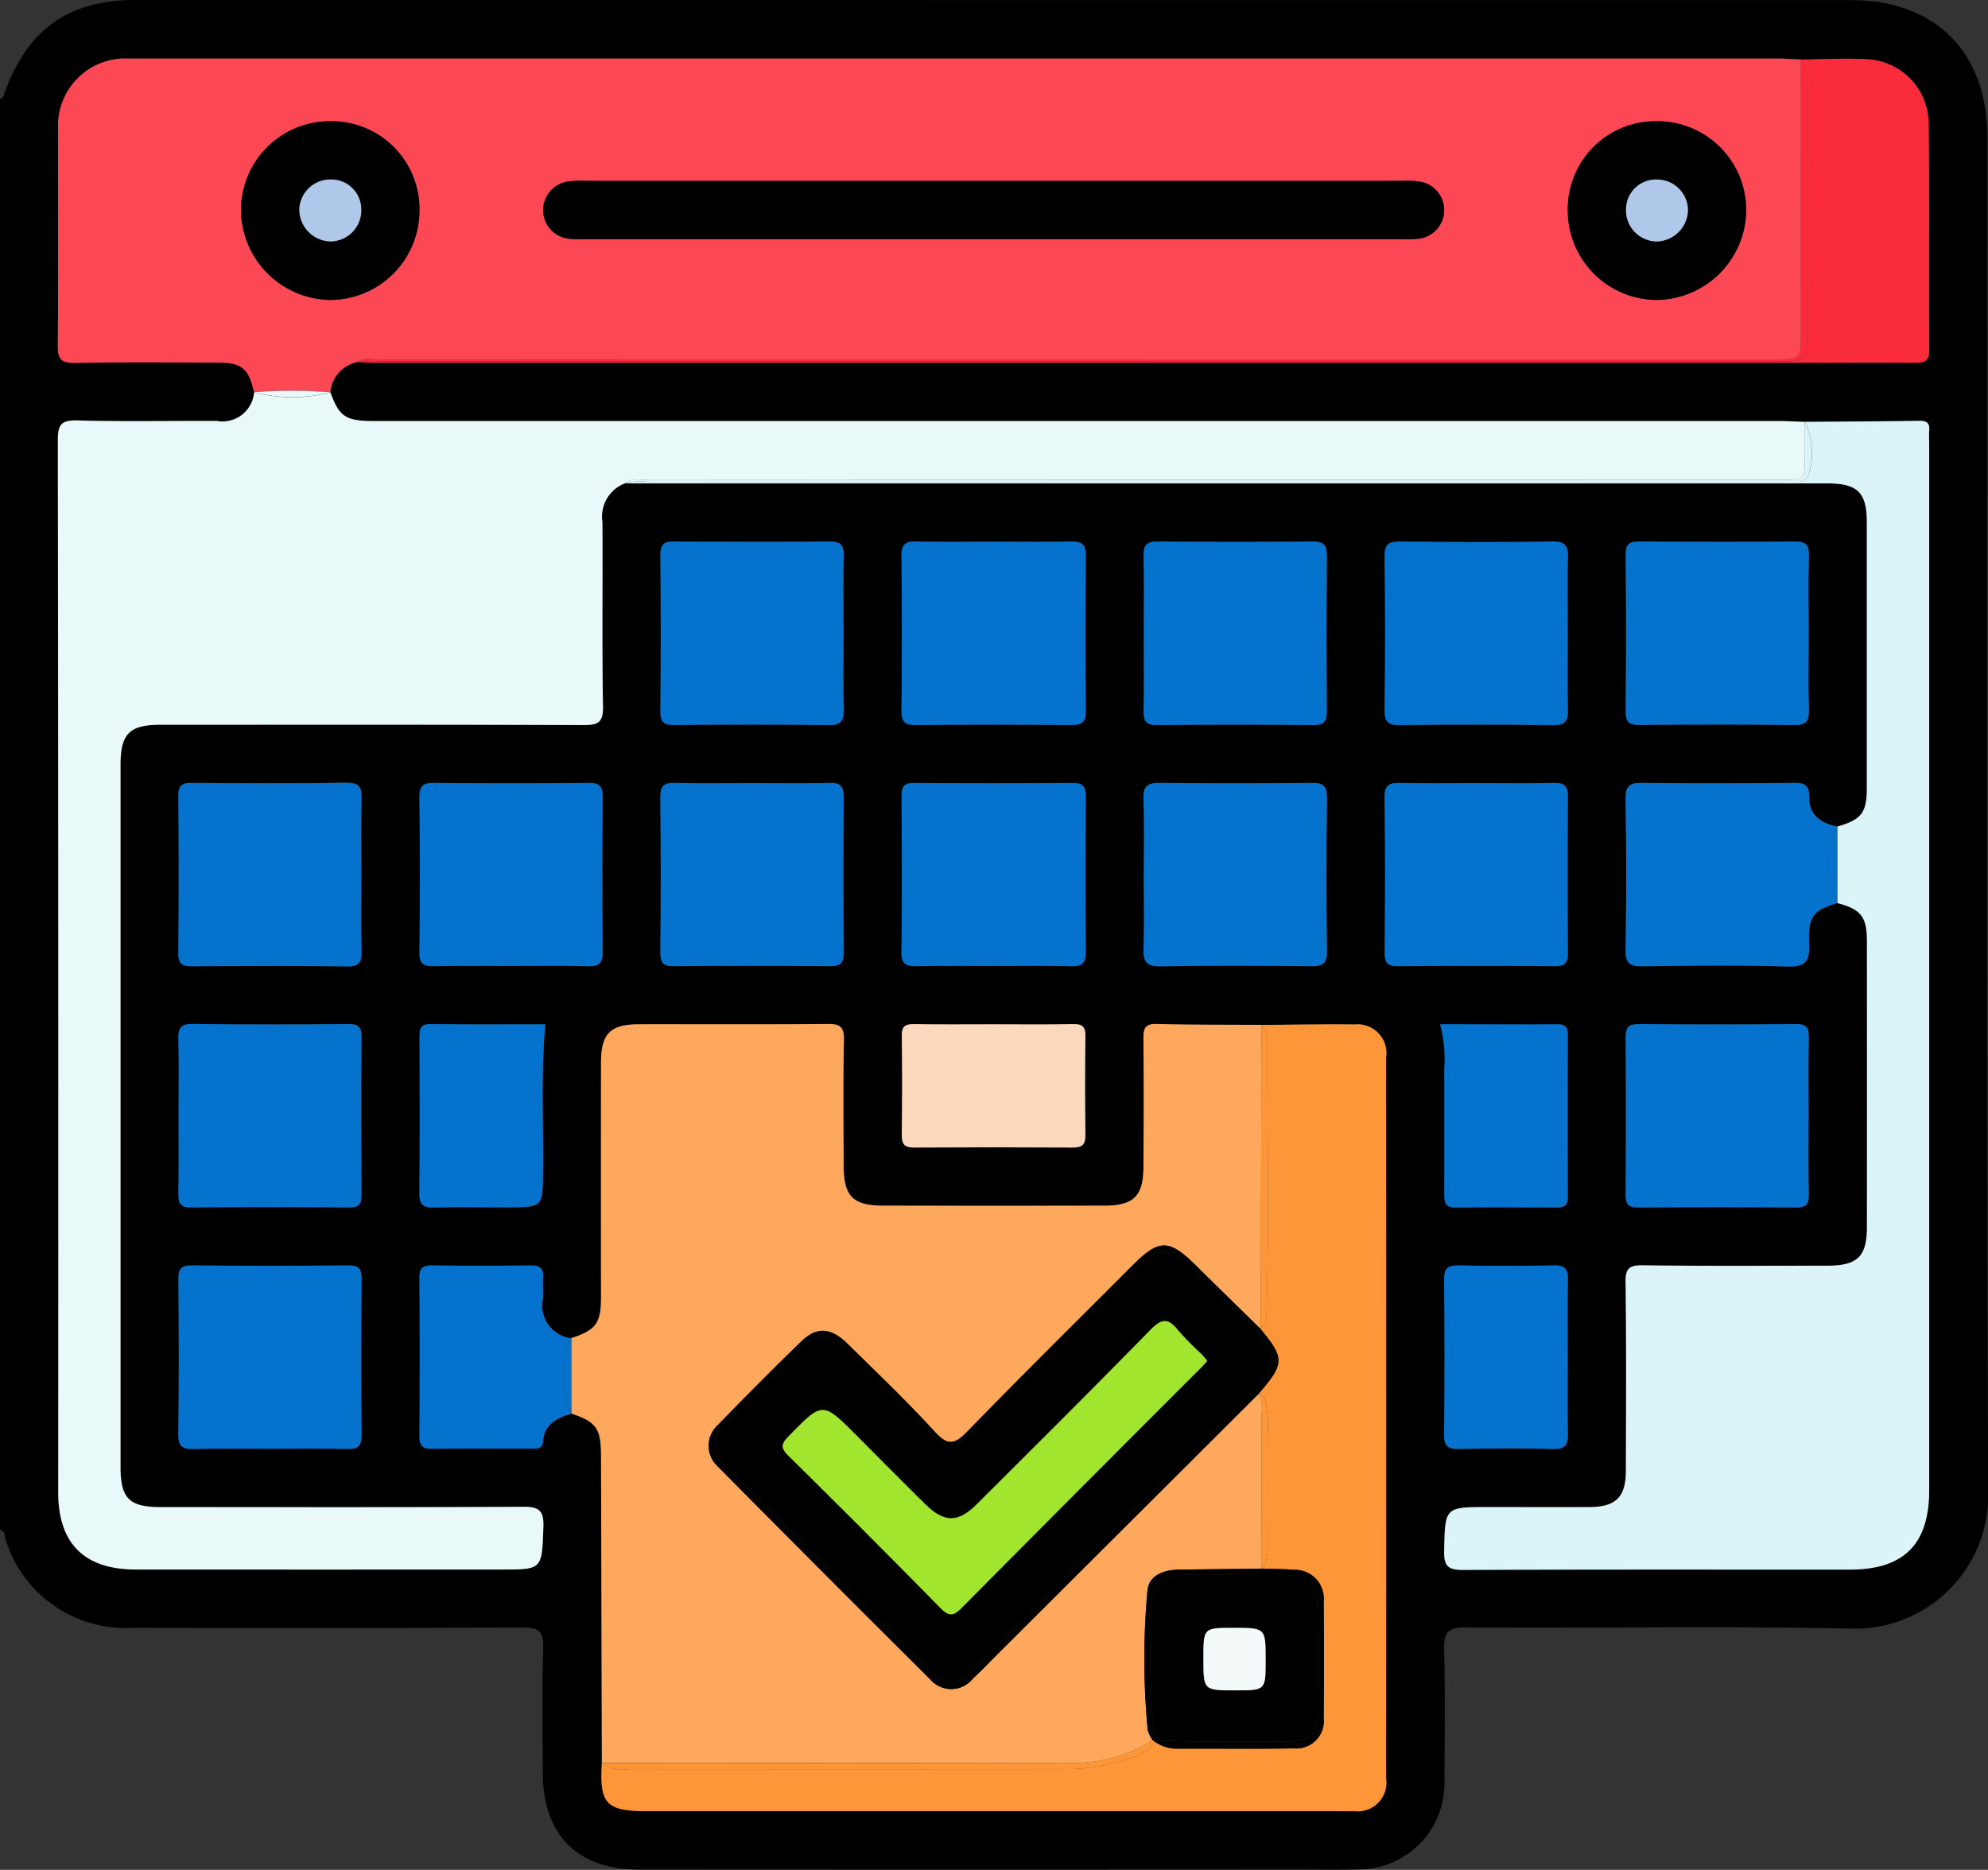 <svg xmlns="http://www.w3.org/2000/svg" xmlns:xlink="http://www.w3.org/1999/xlink" width="107.355" height="100.991" viewBox="0 0 107.355 100.991"><rect x="0" y="0" width="107.355" height="100.991" fill="#333333" stroke="none"/><defs><clipPath id="a"><rect width="107.355" height="100.991" fill="none"/></clipPath></defs><g transform="translate(0)" clip-path="url(#a)"><path d="M242.92,256.119v-.063a.28.28,0,0,1-.049.015l.049.048" transform="translate(-174.838 -184.33)"/><path d="M.292,83.119a6.773,6.773,0,0,0,6.848,4.8c7.021.011,14.042.025,21.062-.022.95-.006,1.162.251,1.134,1.16-.069,2.238-.026,4.479-.022,6.719.007,3.32,1.866,5.2,5.186,5.2q17.919.012,35.838,0c.978,0,1.957.024,2.934-.009A4.642,4.642,0,0,0,78,96.154c.022-2.344.047-4.69-.015-7.034-.024-.92.171-1.231,1.174-1.224,6.916.05,13.834-.078,20.748.063a7.189,7.189,0,0,0,7.453-7.481c-.079-24.357-.039-48.714-.04-73.071,0-4.578-2.791-7.4-7.354-7.4Q53.644,0,7.327,0C3.687,0,1.481,1.587.233,5.042c-.048.133-.068.267-.233.3V82.621c.278.058.226.319.292.5M74.85,96.04a1.55,1.55,0,0,1-1.708,1.782c-.244.013-.489,0-.733,0H34.92c-2.181,0-2.56-.41-2.417-2.606q-.022-8.287-.045-16.574c0-1.493-.246-1.837-1.606-2.295-.759.238-1.453.551-1.522,1.487-.03.406-.3.4-.588.405-1.812,0-3.623-.012-5.434.009-.5.006-.659-.184-.656-.674q.024-4.293,0-8.585c0-.522.211-.648.685-.643q2.664.027,5.33,0c.5-.006.694.172.658.668-.027.382.024.77-.01,1.151a1.772,1.772,0,0,0,1.539,2.111c1.323-.428,1.6-.8,1.605-2.185,0-4.234,0-8.469,0-12.7,0-1.564.5-2.064,2.069-2.066,3.388-.005,6.776.015,10.164-.016.664-.006.9.149.885.858-.046,2.274-.024,4.549-.014,6.824.007,1.632.508,2.129,2.144,2.132q5.973.01,11.945,0c1.568,0,2.086-.516,2.1-2.076.013-2.309.017-4.619,0-6.928-.005-.536.062-.827.717-.809,1.884.052,3.77.038,5.655.049h0c1.675-.011,3.349-.047,5.024-.026a1.557,1.557,0,0,1,1.71,1.786q.011,19.462,0,38.923m-52.2-52.985c-.006-.6.188-.773.775-.768q4.186.039,8.372,0c.622-.007.751.23.746.795-.023,2.761-.029,5.522,0,8.283.008.65-.187.843-.829.821-1.359-.046-2.721-.014-4.081-.014-1.4,0-2.791-.02-4.186.01-.556.012-.809-.1-.8-.739q.046-4.193,0-8.388m.008,12.986c0-.428.02-.735.594-.728,2.056.025,4.112.01,6.2.01-.252,2.737-.09,5.36-.125,7.978-.025,1.905,0,1.906-1.931,1.906-1.327,0-2.654-.027-3.98.011-.6.017-.77-.2-.765-.782.025-2.8.016-5.6.007-8.395M45.549,34.217c0,1.363-.023,2.727.011,4.089.015.6-.116.867-.8.858-2.791-.037-5.582-.027-8.373-.006-.541,0-.727-.164-.723-.716q.032-4.247,0-8.494c0-.574.23-.7.745-.7,2.791.017,5.582.022,8.373,0,.59-.005.793.179.778.775-.035,1.4-.011,2.8-.011,4.194m-9.122,8.07c1.394.038,2.789.012,4.184.012s2.79.025,4.184-.012c.6-.016.77.2.765.782q-.037,4.192,0,8.385c0,.533-.152.732-.709.727q-4.237-.034-8.474,0c-.554,0-.715-.186-.711-.726q.032-4.192,0-8.385c-.005-.583.158-.8.764-.783m12.255-12.27c-.006-.606.2-.783.788-.769,1.429.033,2.86.011,4.29.011,1.361,0,2.721.022,4.081-.01.575-.014.8.149.793.763q-.041,4.193,0,8.387c.006.606-.206.767-.787.762q-4.185-.037-8.371,0c-.574.005-.8-.14-.793-.756q.041-4.193,0-8.387m0,12.945c0-.491.155-.674.661-.67q4.289.027,8.577,0c.561,0,.71.2.707.733q-.029,4.192,0,8.384c.005.587-.167.795-.77.778-1.394-.039-2.789-.012-4.184-.012s-2.79-.018-4.184.009c-.543.011-.822-.083-.815-.731.031-2.829.021-5.659.006-8.489m9.93,18.353c.006.5-.177.667-.671.665q-4.294-.024-8.588,0c-.507,0-.663-.188-.657-.678.02-1.784.026-3.568,0-5.351-.008-.527.192-.646.673-.637,1.431.025,2.863.009,4.294.009s2.863.019,4.294-.01c.5-.01.666.143.659.652-.026,1.784-.023,3.568,0,5.351M71.65,38.429c0,.536-.149.735-.709.73q-4.238-.035-8.478,0c-.563,0-.714-.208-.705-.734.025-1.433.008-2.866.008-4.3,0-1.363.021-2.727-.011-4.089-.014-.579.156-.8.764-.789q4.186.041,8.373,0c.612-.006.764.218.76.793q-.035,4.194,0,8.389m-9,3.857q4.079.046,8.16,0c.614-.006.855.14.847.808q-.052,4.14,0,8.28c.008.668-.229.815-.845.808-2.72-.028-5.44-.041-8.16.006-.779.014-.922-.282-.9-.971.046-1.326.013-2.655.013-3.982,0-1.363.038-2.727-.016-4.087-.029-.716.242-.871.9-.863m12.84,9.9c-.551,0-.717-.176-.713-.719.021-2.8.033-5.592-.007-8.388-.01-.7.274-.8.864-.787,1.36.033,2.721.011,4.081.011,1.4,0,2.791.025,4.186-.012.6-.016.774.182.768.775q-.04,4.193,0,8.388c0,.53-.132.738-.7.733q-4.238-.037-8.477,0m9.167,21.127c0,1.361-.023,2.723.011,4.084.015.595-.1.887-.789.868-1.706-.047-3.415-.036-5.121,0-.6.011-.776-.188-.771-.779q.038-4.188,0-8.378c-.006-.618.222-.764.792-.754q2.56.044,5.121,0c.594-.011.786.181.77.776-.037,1.4-.012,2.792-.012,4.189m0-39.09c0,1.364-.025,2.728.011,4.091.016.606-.111.865-.8.856q-4.135-.058-8.271,0c-.642.008-.834-.184-.827-.826q.046-4.143,0-8.287c-.009-.68.244-.81.853-.8,2.722.027,5.445.034,8.167,0,.69-.009.905.2.881.884-.048,1.362-.014,2.727-.014,4.091m-.544,21.1c.4,0,.549.16.547.559q-.014,4.407,0,8.815c0,.442-.228.517-.592.516-1.815-.006-3.631-.022-5.446.008-.643.011-.628-.357-.627-.806q.012-3.358,0-6.716a7.347,7.347,0,0,0-.228-2.37c2.164,0,4.254.006,6.343,0M11.8,19.59c-2.585-.01-5.17-.032-7.754.014-.748.013-.928-.219-.921-.941.034-3.884.008-7.769.019-11.653A3.631,3.631,0,0,1,6.94,3.165c.314-.008.629,0,.943,0q44.063,0,88.127,0c.418,0,.835.033,1.253.05,1.186-.01,2.375-.08,3.557-.017a3.5,3.5,0,0,1,3.334,3.421c.051,4.093,0,8.188.032,12.282.005.695-.344.695-.845.692-2.2-.012-4.4,0-6.6,0q-38.245,0-76.491,0c-.313,0-.627-.023-.94-.036a1.824,1.824,0,0,0-1.47,1.629c.494,1.341.817,1.549,2.429,1.549q37.92,0,75.84,0c.452,0,.9.03,1.357.046,2.059-.016,4.119-.024,6.177-.055.407-.006.576.125.534.536a6.127,6.127,0,0,0,0,.63q0,28.293,0,56.587c0,2.924-1.365,4.293-4.291,4.294-6.951,0-13.9-.012-20.852.018-.794,0-1.07-.163-1.05-1.019.054-2.375.011-2.376,2.406-2.376,1.816,0,3.633.006,5.449,0,1.418-.006,1.955-.536,1.959-1.967.01-3.394.028-6.789-.016-10.183-.01-.756.216-.916.933-.907,3.318.04,6.636.022,9.955.02,1.643,0,2.145-.489,2.146-2.1q.005-7.716,0-15.433c0-1.323-.316-1.715-1.595-2.053h0c-1.307.39-1.589.72-1.523,2.2.041.913-.162,1.256-1.168,1.225-2.614-.081-5.231-.047-7.847-.013-.662.008-.9-.15-.892-.86q.061-4.088,0-8.177c-.01-.708.227-.871.891-.863,2.721.033,5.442.027,8.162,0,.587-.005.874.079.86.781-.019.961.648,1.4,1.519,1.576,1.3-.372,1.592-.74,1.593-2.062q.007-7.187,0-14.374c0-1.617-.495-2.1-2.133-2.1l-64.51,0c-.139,0-.279-.007-.418-.011a1.921,1.921,0,0,0-1.222,2.085c.022,3.324-.025,6.649.031,9.973.015.861-.263,1.007-1.046,1-7.614-.028-15.229-.018-22.843-.017-1.689,0-2.165.478-2.165,2.182q0,18.95,0,37.9c0,1.7.467,2.172,2.17,2.173,6.5,0,12.994.017,19.49-.018.865,0,1.216.118,1.176,1.115-.092,2.271-.029,2.274-2.3,2.274q-9.85,0-19.7,0c-2.789,0-4.2-1.405-4.2-4.174q0-28.4-.021-56.8c0-.855.171-1.113,1.064-1.089,2.513.07,5.029.017,7.544.028a1.72,1.72,0,0,0,1.99-1.56c-.282-1.261-.654-1.583-1.918-1.588M97.671,60.348c0,1.4-.017,2.8.009,4.2.009.495-.15.67-.654.667q-4.3-.027-8.591,0c-.523,0-.643-.207-.641-.683.015-2.834.019-5.669,0-8.5,0-.545.159-.723.712-.718q4.243.036,8.486,0c.574-.005.7.209.692.734-.028,1.434-.01,2.869-.01,4.3m0-26.028c0,1.33-.025,2.66.011,3.989.016.6-.1.866-.791.856-2.794-.04-5.588-.029-8.382-.006-.546,0-.723-.161-.719-.713q.034-4.251,0-8.5c-.005-.578.225-.7.741-.693,2.794.018,5.588.023,8.382,0,.591-.005.787.17.771.77-.039,1.434-.012,2.869-.012,4.3M19.515,47.236c0,1.364-.024,2.729.011,4.092.015.595-.091.869-.786.86-2.792-.04-5.585-.028-8.378-.008-.525,0-.735-.122-.729-.7q.039-4.249,0-8.5c-.005-.574.208-.7.731-.7,2.793.019,5.586.032,8.378-.008.7-.01.8.269.785.862-.034,1.363-.011,2.728-.011,4.092m.006,17.281c0,.461-.087.7-.627.7q-4.3-.031-8.591,0c-.6.006-.674-.269-.666-.761.021-1.434.008-2.869.008-4.3,0-1.329.025-2.66-.011-3.989-.016-.6.09-.868.785-.857,2.793.04,5.588.028,8.382.006.534,0,.731.139.726.7-.025,2.834-.018,5.668-.005,8.5M9.634,69.066c0-.543.157-.726.712-.721q4.241.036,8.483,0c.576-.005.7.225.694.742-.017,2.8-.023,5.6,0,8.394.006.593-.175.791-.77.775-1.4-.036-2.793-.011-4.189-.011-1.362,0-2.724-.024-4.084.011-.6.016-.864-.107-.855-.8.039-2.8.028-5.6.006-8.394" transform="translate(0 0)"/><path d="M242.567,268.738c.018.005.035.008.053.015-.009-.015-.015-.029-.025-.044l-.028.028" transform="translate(-174.619 -193.439)"/><path d="M25.875,29.305h0a1.824,1.824,0,0,1,1.47-1.629c.382-.263.815-.136,1.222-.136q37.654-.01,75.307-.006c1.42,0,1.42,0,1.42-1.4l0-14.8h0c-.418-.017-.835-.05-1.253-.05q-44.063,0-88.127,0c-.315,0-.629,0-.943,0a3.631,3.631,0,0,0-3.793,3.844c-.011,3.884.015,7.769-.019,11.653-.006.723.174.955.922.941,2.584-.046,5.169-.024,7.754-.014,1.263,0,1.636.327,1.918,1.588a26.857,26.857,0,0,1,4.117.007M97.529,14.668a4.8,4.8,0,0,1,4.807,4.777,4.891,4.891,0,0,1-4.854,4.875A4.83,4.83,0,0,1,92.7,19.5a4.748,4.748,0,0,1,4.828-4.836M38.566,17.953a4.459,4.459,0,0,1,1.144-.062q21.993,0,43.987,0a4.332,4.332,0,0,1,1.144.067,1.556,1.556,0,0,1-.218,3.059,8.291,8.291,0,0,1-1.046.021H39.8a7.564,7.564,0,0,1-1.046-.023,1.557,1.557,0,0,1-.187-3.062M21.054,19.428a4.806,4.806,0,0,1,4.824-4.76,4.747,4.747,0,0,1,4.812,4.853,4.829,4.829,0,0,1-4.8,4.8,4.892,4.892,0,0,1-4.836-4.892" transform="translate(-8.038 -8.121)" fill="#fc4755"/><path d="M19.758,77.161c-2.515-.011-5.031.042-7.544-.028-.892-.025-1.065.234-1.064,1.089q.04,28.4.021,56.8c0,2.77,1.408,4.173,4.2,4.174q9.85.006,19.7,0c2.271,0,2.208,0,2.3-2.274.04-1-.31-1.12-1.176-1.115-6.5.035-12.993.02-19.49.018-1.7,0-2.17-.468-2.17-2.173q0-18.949,0-37.9c0-1.7.476-2.181,2.165-2.182,7.614,0,15.229-.012,22.843.017.783,0,1.06-.143,1.046-1-.057-3.324-.009-6.649-.031-9.973a1.921,1.921,0,0,1,1.222-2.086c.4-.33.874-.173,1.311-.173q30.52-.013,61.04-.008c1.363,0,1.363,0,1.364-1.352q0-.892,0-1.783c-.452-.016-.9-.046-1.357-.046q-37.92,0-75.84,0c-1.612,0-1.935-.208-2.429-1.549a8.013,8.013,0,0,1-4.117-.008,1.72,1.72,0,0,1-1.99,1.56" transform="translate(-8.027 -54.424)" fill="#e9f8f9"/><path d="M53.1,75.415h0a26.857,26.857,0,0,0-4.117-.007,8.018,8.018,0,0,0,4.117.008" transform="translate(-35.262 -54.23)" fill="#e9f8f9"/><path d="M136.985,237.342a7.966,7.966,0,0,0,4.553-1.215h0a1.846,1.846,0,0,1-.272-.559,40.508,40.508,0,0,1-.015-7.516c.076-.869.924-1.139,1.765-1.146,1.463-.012,2.927-.034,4.391-.052,0-2.779,0-5.557,0-8.336a1.929,1.929,0,0,0-.114-1.07c-.018-.007-.035-.01-.053-.015l-13.992,13.951c-.47.469-.922.957-1.412,1.4a1.491,1.491,0,0,1-2.316.045q-5.762-5.722-11.473-11.5a1.512,1.512,0,0,1,.029-2.249c1.483-1.53,2.983-3.044,4.515-4.523.815-.787,1.586-.72,2.47.152,1.592,1.569,3.212,3.115,4.72,4.762.719.785,1.091.654,1.765-.039,2.946-3.029,5.953-6,8.94-8.99,1.4-1.4,1.948-1.388,3.377.028,1.149,1.137,2.307,2.265,3.461,3.4a.291.291,0,0,0,.049-.015q.018-8.185.035-16.369c-1.885-.012-3.772,0-5.656-.049-.655-.018-.722.272-.717.808.021,2.309.018,4.619,0,6.929-.009,1.559-.528,2.073-2.1,2.076q-5.973.012-11.945,0c-1.636,0-2.137-.5-2.144-2.132-.01-2.275-.032-4.55.014-6.823.014-.709-.22-.864-.884-.858-3.388.031-6.776.011-10.164.016-1.565,0-2.067.5-2.069,2.066q-.007,6.351,0,12.7c0,1.387-.282,1.757-1.605,2.185q0,2.036,0,4.073c1.36.458,1.6.8,1.606,2.294q.024,8.287.045,16.574c8.4,0,16.8.014,25.194-.011" transform="translate(-79.288 -142.133)" fill="#fda85c"/><path d="M184.424,83.933c-.048.367-.323.508-.687.5-.314-.009-.629,0-.943,0q-30.533,0-61.066,0a3.608,3.608,0,0,0-1.246.072c.139,0,.278.011.418.011l64.509,0c1.639,0,2.132.485,2.134,2.1q0,7.187,0,14.374c0,1.322-.3,1.69-1.593,2.062q0,2.065,0,4.13h0c1.279.339,1.594.73,1.6,2.053q.007,7.716,0,15.433c0,1.607-.5,2.1-2.146,2.1-3.318,0-6.637.021-9.954-.02-.717-.009-.943.15-.933.907.044,3.394.026,6.789.016,10.183,0,1.43-.541,1.96-1.959,1.967-1.816.008-3.633,0-5.449,0-2.394,0-2.351,0-2.406,2.376-.02.857.256,1.023,1.051,1.02,6.951-.03,13.9-.016,20.852-.018,2.925,0,4.29-1.37,4.29-4.294q0-28.294,0-56.587a6.21,6.21,0,0,1,0-.63c.043-.411-.126-.542-.534-.536-2.059.031-4.118.039-6.177.055a3.819,3.819,0,0,1,.227,2.744" transform="translate(-86.733 -58.407)" fill="#dbf4f7"/><path d="M182.832,84.467q-30.52,0-61.04.008c-.437,0-.911-.157-1.311.174a3.61,3.61,0,0,1,1.246-.072q30.533-.006,61.066,0c.314,0,.629-.009.943,0,.364.01.639-.131.687-.5a3.82,3.82,0,0,0-.227-2.744q0,.892,0,1.783c0,1.351,0,1.352-1.364,1.352" transform="translate(-86.732 -58.549)" fill="#dbf4f7"/><path d="M156.6,197.509c-1.674-.02-3.349.015-5.024.026a1.237,1.237,0,0,1,.323.962c-.01,4.976.1,9.953-.052,14.926-.075.29-.182.434-.307.481v.063c1.3,1.581,1.291,1.856-.106,3.482.01.014.016.029.025.044a1.183,1.183,0,0,1,.284.162,6.17,6.17,0,0,1,.162,2.166c.013,1.907.01,3.814,0,5.721a2.494,2.494,0,0,1-.215,1.317c-.015.016-.033.027-.048.041.569.017,1.141.014,1.708.063a1.553,1.553,0,0,1,1.593,1.7q.034,3.144,0,6.288a1.483,1.483,0,0,1-1.6,1.656c-2.127.034-4.254.007-6.381.016a2.045,2.045,0,0,1-1.155-.39v.008a1.822,1.822,0,0,1-1.155.832,10.342,10.342,0,0,1-3.684.655q-11.757.01-23.514,0a2.008,2.008,0,0,1-1.49-.332c-.143,2.2.236,2.606,2.417,2.606h37.489c.244,0,.489.009.733,0a1.549,1.549,0,0,0,1.708-1.782q.012-19.462,0-38.923a1.556,1.556,0,0,0-1.71-1.786" transform="translate(-83.462 -142.179)" fill="#fd9638"/><path d="M243.353,213.507c.151-4.973.042-9.95.052-14.926a1.238,1.238,0,0,0-.323-.962l-.035,16.369c.124-.048.231-.19.307-.481" transform="translate(-174.964 -142.262)" fill="#fd9638"/><path d="M242.871,269.937c.008,2.779,0,5.557,0,8.336l.065,0c.016-.015.033-.025.049-.041a2.5,2.5,0,0,0,.215-1.317c.008-1.907.012-3.814,0-5.721a6.172,6.172,0,0,0-.162-2.167,1.193,1.193,0,0,0-.284-.162,1.93,1.93,0,0,1,.114,1.071" transform="translate(-174.756 -193.552)" fill="#fd9638"/><path d="M117.524,337.107q11.757.01,23.514,0a10.342,10.342,0,0,0,3.684-.655,1.822,1.822,0,0,0,1.156-.832v-.008l-.1-.064a7.964,7.964,0,0,1-4.553,1.215c-8.4.025-16.8.011-25.194.011a2.01,2.01,0,0,0,1.49.332" transform="translate(-83.531 -241.555)" fill="#fd9638"/><path d="M147.212,26.2c-.005,1.384-.114,1.467-1.5,1.467q-37.766,0-75.533,0a6.534,6.534,0,0,0-1.254.039c.313.013.627.036.94.036q38.245,0,76.491,0c2.2,0,4.4-.011,6.6,0,.5,0,.85,0,.845-.692-.03-4.094.019-8.189-.032-12.282a3.5,3.5,0,0,0-3.334-3.422c-1.182-.062-2.371.007-3.557.018a2.057,2.057,0,0,1,.332,1.4c.006,4.478.014,8.957,0,13.435" transform="translate(-49.621 -8.148)" fill="#fa2b3a"/><path d="M146.88,26.269c0,1.4,0,1.4-1.421,1.4q-37.654,0-75.307.006c-.407,0-.84-.127-1.222.136a6.511,6.511,0,0,1,1.254-.039q37.766,0,75.533,0c1.382,0,1.491-.083,1.5-1.467.017-4.478.01-8.957,0-13.435a2.059,2.059,0,0,0-.332-1.4h0q0,7.4,0,14.8" transform="translate(-49.621 -8.259)" fill="#fa2b3a"/><path d="M324.813,153.313c-.872-.174-1.538-.615-1.519-1.576.014-.7-.273-.786-.86-.781-2.721.024-5.442.03-8.162,0-.663-.008-.9.155-.891.863q.06,4.088,0,8.177c-.011.71.23.869.892.86,2.615-.033,5.233-.067,7.847.013,1.007.031,1.21-.312,1.169-1.225-.066-1.479.215-1.808,1.523-2.2h0a4.658,4.658,0,0,1,0-4.13" transform="translate(-225.597 -108.668)" fill="#0573cd"/><path d="M352.948,163.508q0-2.065,0-4.129a4.658,4.658,0,0,0,0,4.129" transform="translate(-253.734 -114.733)" fill="#0573cd"/><path d="M174.583,114.322q4.185-.037,8.371,0c.581.005.792-.156.787-.762q-.039-4.193,0-8.387c.006-.614-.218-.776-.793-.763-1.36.032-2.721.01-4.081.01-1.43,0-2.861.022-4.29-.011-.583-.014-.793.162-.788.769q.04,4.193,0,8.387c-.006.616.219.761.793.756" transform="translate(-125.108 -75.162)" fill="#0572cd"/><path d="M174.6,160.859c1.394-.027,2.789-.009,4.184-.009s2.79-.027,4.184.012c.6.017.775-.19.77-.778q-.037-4.191,0-8.384c0-.531-.146-.738-.707-.733q-4.288.034-8.577,0c-.506,0-.663.18-.661.671.015,2.829.025,5.66-.006,8.489-.007.647.273.741.815.731" transform="translate(-125.104 -108.678)" fill="#0572cd"/><path d="M229.6,104.409q-4.186.041-8.373,0c-.608-.006-.777.211-.764.789.033,1.363.01,2.726.011,4.089,0,1.433.017,2.866-.008,4.3-.009.526.142.739.705.734q4.238-.034,8.478,0c.559,0,.712-.194.709-.73q-.03-4.194,0-8.389c0-.575-.148-.8-.759-.793" transform="translate(-158.705 -75.162)" fill="#0573cd"/><path d="M275.944,104.4c-2.722.037-5.444.03-8.167,0-.609-.006-.862.124-.853.8q.055,4.143,0,8.287c-.007.641.185.833.827.826,2.757-.032,5.515-.037,8.271,0,.686.01.813-.25.8-.856-.036-1.363-.012-2.727-.012-4.091s-.034-2.729.015-4.091c.024-.688-.191-.894-.881-.884" transform="translate(-192.154 -75.152)" fill="#0573cd"/><path d="M322.525,104.409c-2.794.026-5.588.021-8.382,0-.517,0-.747.115-.741.694q.038,4.251,0,8.5c0,.551.173.717.719.713,2.794-.023,5.588-.034,8.382.006.691.01.807-.255.791-.856-.036-1.329-.011-2.659-.011-3.989,0-1.435-.026-2.87.012-4.3.016-.6-.18-.775-.771-.77" transform="translate(-225.612 -75.162)" fill="#0573cd"/><path d="M43.494,150.944c-2.792.04-5.585.027-8.378.008-.523,0-.736.122-.731.7q.04,4.249,0,8.5c-.005.573.205.7.729.7,2.793-.02,5.586-.033,8.378.008.7.01.8-.265.786-.86-.035-1.363-.011-2.728-.011-4.092s-.023-2.729.011-4.092c.015-.593-.088-.872-.785-.862" transform="translate(-24.754 -108.662)" fill="#0573cd"/><path d="M81.646,160.854c1.395-.031,2.791-.01,4.186-.01,1.361,0,2.722-.032,4.081.014.641.022.837-.172.829-.821-.033-2.761-.027-5.522,0-8.283,0-.565-.124-.8-.746-.795q-4.185.044-8.372,0c-.587-.006-.781.166-.775.767q.042,4.194,0,8.388c-.007.634.246.751.8.739" transform="translate(-58.198 -108.672)" fill="#0573cd"/><path d="M127.315,160.126c0,.54.157.731.711.726q4.237-.034,8.474,0c.556,0,.712-.194.709-.727q-.029-4.193,0-8.385c.005-.584-.162-.8-.765-.782-1.394.037-2.789.012-4.184.012s-2.791.026-4.184-.012c-.606-.017-.769.2-.764.783q.037,4.192,0,8.385" transform="translate(-91.651 -108.671)" fill="#0573cd"/><path d="M220.455,155.908c0,1.328.033,2.656-.013,3.982-.024.688.119.984.9.971,2.719-.047,5.44-.034,8.16-.006.616.006.854-.141.845-.808q-.052-4.14,0-8.28c.008-.669-.233-.815-.847-.808q-4.08.041-8.16,0c-.657-.007-.927.147-.9.863.054,1.361.016,2.725.016,4.087" transform="translate(-158.689 -108.671)" fill="#0573cd"/><path d="M276.118,160.855c.567.005.7-.2.7-.733q-.031-4.194,0-8.388c.006-.592-.171-.79-.768-.775-1.394.037-2.79.012-4.186.012-1.36,0-2.721.022-4.081-.011-.59-.014-.873.087-.863.787.04,2.8.028,5.592.007,8.388,0,.543.162.724.713.719q4.238-.034,8.477,0" transform="translate(-192.151 -108.672)" fill="#0573cd"/><path d="M136.435,104.411c-2.791.025-5.582.02-8.373,0-.516,0-.75.124-.745.7q.034,4.246,0,8.493c0,.552.181.72.723.716,2.791-.021,5.582-.032,8.373.006.683.009.814-.255.8-.858-.034-1.362-.011-2.726-.011-4.089,0-1.4-.024-2.8.011-4.194.015-.6-.188-.78-.778-.775" transform="translate(-91.653 -75.163)" fill="#0572cd"/><path d="M43.551,197.44c-2.794.022-5.588.034-8.382-.007-.7-.01-.8.261-.785.858.036,1.329.011,2.659.011,3.989,0,1.435.014,2.87-.008,4.3-.007.492.063.767.666.761q4.3-.04,8.591,0c.54,0,.629-.236.627-.7-.013-2.834-.02-5.669,0-8.5.005-.564-.191-.708-.726-.7" transform="translate(-24.751 -142.128)" fill="#0573cd"/><path d="M322.6,197.453q-4.243.039-8.486,0c-.553,0-.716.173-.712.718.022,2.834.018,5.668,0,8.5,0,.476.118.687.641.683q4.3-.03,8.591,0c.5,0,.663-.171.654-.667-.025-1.4-.009-2.8-.009-4.2,0-1.434-.018-2.87.01-4.3.01-.525-.118-.739-.692-.734" transform="translate(-225.614 -142.142)" fill="#0573cd"/><path d="M35.225,253.9c1.361-.035,2.723-.011,4.084-.011,1.4,0,2.794-.025,4.189.011.6.015.776-.183.77-.776-.026-2.8-.021-5.6,0-8.394,0-.517-.118-.747-.694-.742q-4.241.037-8.483,0c-.555,0-.715.178-.711.721.022,2.8.032,5.6-.006,8.394-.01.689.255.811.855.8" transform="translate(-24.742 -175.64)" fill="#0573cd"/><path d="M89.062,247.926a1.772,1.772,0,0,1-1.539-2.111c.033-.381-.018-.769.01-1.151.036-.5-.159-.674-.658-.668q-2.664.032-5.33,0c-.473,0-.688.121-.685.643q.028,4.293,0,8.585c0,.49.153.68.656.674,1.811-.02,3.623-.008,5.434-.009.285,0,.558,0,.588-.405.069-.936.763-1.249,1.522-1.487a4.874,4.874,0,0,1,0-4.073" transform="translate(-58.209 -175.648)" fill="#0572cd"/><path d="M108.994,262.1q0-2.037,0-4.073a4.874,4.874,0,0,0,0,4.073" transform="translate(-78.142 -185.748)" fill="#0572cd"/><path d="M183.105,197.455c-1.431.029-2.863.01-4.294.01s-2.863.016-4.294-.009c-.481-.008-.681.11-.673.638.028,1.783.023,3.568,0,5.351-.005.49.15.681.657.678q4.294-.025,8.588,0c.494,0,.677-.161.671-.664-.021-1.784-.024-3.568,0-5.351.008-.508-.159-.662-.659-.652" transform="translate(-125.147 -142.144)" fill="#fcd9bc"/><path d="M81.615,207.366c1.326-.038,2.653-.011,3.98-.011,1.926,0,1.906,0,1.931-1.906.034-2.618-.127-5.24.124-7.978-2.086,0-4.143.015-6.2-.01-.574-.007-.595.3-.594.728.009,2.8.018,5.6-.007,8.395-.006.587.161.8.765.782" transform="translate(-58.203 -142.149)" fill="#0572cd"/><path d="M277.856,199.856q0,3.358,0,6.716c0,.449-.017.817.627.806,1.815-.03,3.631-.014,5.446-.008.364,0,.594-.074.592-.516q-.015-4.407,0-8.814c0-.4-.143-.56-.548-.558-2.089.01-4.179,0-6.343,0a7.331,7.331,0,0,1,.228,2.37" transform="translate(-199.859 -142.163)" fill="#0572cd"/><path d="M284.314,243.982q-2.56.049-5.121,0c-.57-.01-.8.136-.792.754q.043,4.188,0,8.378c-.006.591.175.79.771.779,1.706-.032,3.415-.043,5.121,0,.694.019.8-.273.789-.868-.034-1.361-.011-2.723-.011-4.084,0-1.4-.025-2.793.012-4.189.016-.594-.176-.787-.77-.775" transform="translate(-200.415 -175.637)" fill="#0572cd"/><path d="M106.086,37.987a7.607,7.607,0,0,0,1.046.022h43.777a8.239,8.239,0,0,0,1.046-.021,1.556,1.556,0,0,0,.218-3.059,4.344,4.344,0,0,0-1.144-.067q-21.993,0-43.987,0a4.459,4.459,0,0,0-1.144.063,1.557,1.557,0,0,0,.187,3.062" transform="translate(-75.371 -25.093)"/><path d="M56.1,28.228a4.746,4.746,0,0,0-4.812-4.853,4.806,4.806,0,0,0-4.824,4.76A4.892,4.892,0,0,0,51.3,33.026a4.828,4.828,0,0,0,4.8-4.8m-6.489-.037a1.672,1.672,0,0,1,1.649-1.666,1.621,1.621,0,0,1,1.7,1.6,1.679,1.679,0,0,1-1.679,1.746,1.73,1.73,0,0,1-1.666-1.677" transform="translate(-33.451 -16.827)"/><path d="M307.02,33.027a4.891,4.891,0,0,0,4.854-4.875,4.8,4.8,0,0,0-4.807-4.777,4.748,4.748,0,0,0-4.828,4.836,4.83,4.83,0,0,0,4.781,4.816m.084-6.5a1.668,1.668,0,0,1,1.624,1.691,1.732,1.732,0,0,1-1.692,1.652,1.678,1.678,0,0,1-1.651-1.771,1.616,1.616,0,0,1,1.719-1.572" transform="translate(-217.576 -16.827)"/><path d="M166.6,245.149c-.8-.73-1.539-1.524-2.31-2.285-.2-.2-.392-.4-.594-.592-1.32-1.262-1.969-1.273-3.273.023-2.925,2.907-5.827,5.836-8.744,8.75-1.059,1.058-1.215,1.056-2.278,0-1.437-1.429-2.857-2.876-4.3-4.3-1.092-1.076-1.766-1.108-2.866-.068q-1.98,1.872-3.851,3.858a1.521,1.521,0,0,0,.061,2.463q5.433,5.464,10.888,10.907c1,.992,1.42.967,2.454-.03,2.212-2.133,4.324-4.366,6.515-6.519,2.561-2.517,5.215-4.939,7.682-7.555.276-.292.575-.95,1.152-.776l.028-.028h0c-.248-.32.034-.523.2-.7a1.415,1.415,0,0,0,.061-2.12.57.57,0,0,1-.154-.661l-.049-.048c-.187.034-.408-.123-.621-.317m-2.666,2.556q-6.4,6.418-12.8,12.844c-.436.44-.68.511-1.156.026q-4.073-4.153-8.22-8.234c-.443-.437-.37-.652.025-1.056,1.829-1.869,1.816-1.882,3.666-.029,1.234,1.236,2.461,2.48,3.706,3.706,1.024,1.008,1.764,1.018,2.782,0,3.144-3.131,6.289-6.262,9.392-9.433.585-.6.946-.625,1.459.016a17.487,17.487,0,0,0,1.247,1.271c.118.12.222.255.349.4-.166.178-.3.334-.451.482" transform="translate(-99.188 -173.725)"/><path d="M165.142,248.967c-2.467,2.616-5.121,5.038-7.682,7.555-2.191,2.154-4.3,4.386-6.515,6.519-1.033,1-1.458,1.021-2.454.029q-5.459-5.438-10.888-10.906a1.521,1.521,0,0,1-.061-2.464q1.871-1.982,3.85-3.858c1.1-1.04,1.775-1.009,2.866.068,1.443,1.423,2.863,2.87,4.3,4.3,1.064,1.058,1.22,1.059,2.278,0,2.917-2.914,5.82-5.844,8.744-8.75,1.3-1.3,1.952-1.285,3.273-.023.2.193.4.4.594.592.771.761,1.51,1.556,2.31,2.285.213.194.434.351.621.317-1.154-1.132-2.313-2.26-3.461-3.4-1.43-1.416-1.982-1.426-3.377-.028-2.986,2.99-5.993,5.96-8.94,8.99-.674.693-1.046.824-1.765.039-1.508-1.647-3.128-3.193-4.72-4.762-.884-.871-1.655-.938-2.47-.152-1.532,1.48-3.033,2.994-4.516,4.523a1.512,1.512,0,0,0-.029,2.249q5.713,5.771,11.473,11.5a1.491,1.491,0,0,0,2.316-.045c.489-.447.941-.935,1.412-1.4l13.992-13.952c-.577-.174-.877.485-1.152.777" transform="translate(-98.347 -172.891)"/><path d="M242.675,256.941a1.415,1.415,0,0,1-.061,2.12c-.164.177-.447.38-.2.7,1.4-1.626,1.405-1.9.106-3.482a.57.57,0,0,0,.154.661" transform="translate(-174.44 -184.491)"/><path d="M226.436,302.833c-.9.022-1.806-.024-2.707.019-1.369.066-1.894.572-1.894,1.94a51.737,51.737,0,0,0,.176,7c2.29.1,4.581.078,6.872.068,1.648-.008,1.939-.3,1.948-1.957q.014-2.454,0-4.909c-.013-1.669-.348-2.027-1.971-2.165a1.521,1.521,0,0,1-1.035-.283,2.04,2.04,0,0,1-1.388.283m1.584,4.627c0,1.637,0,1.637-1.618,1.638-1.745,0-1.745,0-1.745-1.718,0-1.661,0-1.661,1.615-1.66,1.748,0,1.748,0,1.748,1.74" transform="translate(-159.672 -217.8)"/><path d="M220.973,304.718c0-1.368.525-1.875,1.894-1.94.9-.043,1.8,0,2.707-.019a2.041,2.041,0,0,0,1.389-.283c-.011-.01-.022-.018-.033-.029-1.464.017-2.927.039-4.391.051-.841.007-1.689.277-1.765,1.146a40.5,40.5,0,0,0,.015,7.516,1.856,1.856,0,0,0,.272.56h0l.089,0a51.781,51.781,0,0,1-.176-7" transform="translate(-158.811 -217.725)"/><path d="M229.392,302.763c1.623.138,1.959.5,1.971,2.165q.019,2.454,0,4.909c-.01,1.652-.3,1.95-1.949,1.957-2.291.011-4.582.032-6.872-.068,0,.02,0,.041.007.061a2.044,2.044,0,0,0,1.155.39c2.127-.009,4.254.018,6.381-.016a1.483,1.483,0,0,0,1.6-1.656q.034-3.144,0-6.288a1.552,1.552,0,0,0-1.593-1.7c-.567-.049-1.138-.046-1.708-.063l-.033.027a1.521,1.521,0,0,0,1.035.283" transform="translate(-160.205 -217.729)"/><path d="M243.211,302.474l.033-.028-.065,0c.011.011.022.019.033.029" transform="translate(-175.059 -217.724)"/><path d="M222.228,335.549c.032.022.064.043.1.064,0-.02,0-.041-.007-.061l-.089,0" transform="translate(-159.978 -241.555)"/><path d="M61.044,36.214a1.62,1.62,0,0,0-1.7-1.6A1.673,1.673,0,0,0,57.7,36.283a1.73,1.73,0,0,0,1.666,1.677,1.679,1.679,0,0,0,1.679-1.746" transform="translate(-41.536 -24.92)" fill="#b0c8ea"/><path d="M315.116,37.96a1.732,1.732,0,0,0,1.692-1.652,1.668,1.668,0,0,0-1.624-1.691,1.617,1.617,0,0,0-1.719,1.572,1.678,1.678,0,0,0,1.652,1.771" transform="translate(-225.656 -24.919)" fill="#b0c8ea"/><path d="M172.221,255.195c-.513-.642-.874-.614-1.459-.016-3.1,3.171-6.248,6.3-9.392,9.433-1.019,1.014-1.759,1-2.782,0-1.245-1.226-2.471-2.47-3.706-3.706-1.85-1.853-1.837-1.84-3.666.029-.395.4-.468.619-.025,1.056q4.143,4.083,8.22,8.234c.475.485.72.414,1.156-.026q6.383-6.44,12.8-12.844c.147-.147.285-.3.451-.482-.128-.148-.231-.283-.349-.4a17.49,17.49,0,0,1-1.247-1.271" transform="translate(-108.621 -183.369)" fill="#a1e52e"/><path d="M231.988,315.526c0,1.719,0,1.719,1.745,1.718,1.618,0,1.618,0,1.618-1.638,0-1.739,0-1.739-1.748-1.74-1.615,0-1.615,0-1.615,1.66" transform="translate(-167.004 -225.946)" fill="#f4fafa"/></g></svg>